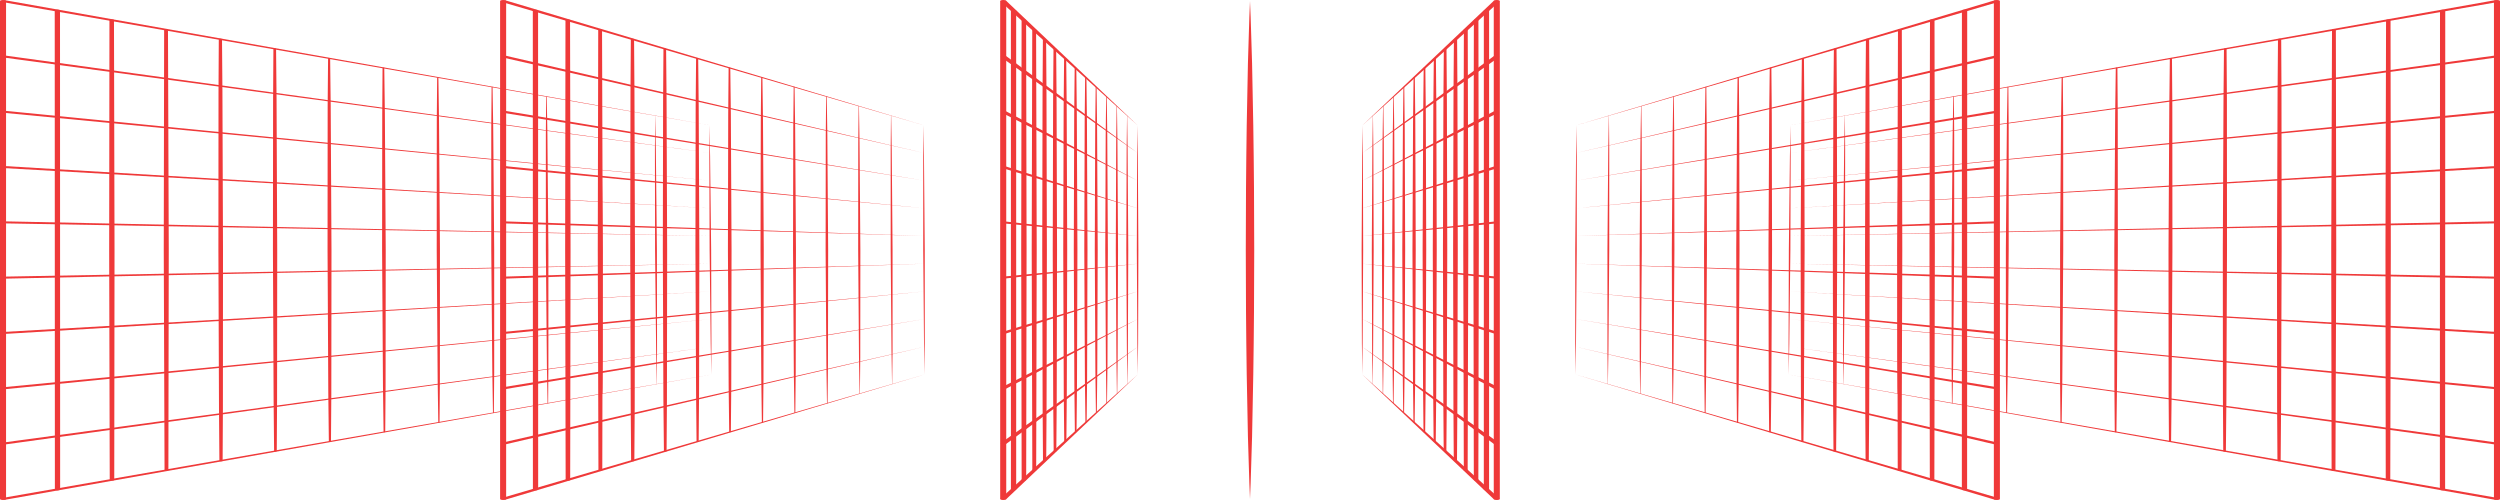 <svg width="1280" height="256" viewBox="0 0 1280 256" fill="none" xmlns="http://www.w3.org/2000/svg">
  <path
    d="M1.55 256C1.139 256 0.744 255.945 0.454 255.847C0.163 255.749 0 255.616 0 255.477V0.523C0 0.384 0.163 0.251 0.454 0.153C0.744 0.055 1.139 0 1.55 0C1.961 0 2.355 0.055 2.645 0.153C2.936 0.251 3.099 0.384 3.099 0.523V255.477C3.099 255.616 2.936 255.749 2.645 255.847C2.355 255.945 1.961 256 1.55 256Z"
    fill="#EF3939" />
  <path
    d="M30.724 5.413L30.793 250.566C30.805 250.628 30.78 250.691 30.718 250.749C30.655 250.808 30.558 250.862 30.432 250.908C30.305 250.954 30.152 250.99 29.983 251.015C29.813 251.04 29.63 251.053 29.445 251.053C29.259 251.053 29.076 251.04 28.906 251.015C28.736 250.99 28.584 250.954 28.457 250.908C28.331 250.862 28.234 250.808 28.172 250.749C28.109 250.691 28.084 250.628 28.096 250.566L28.022 5.413C28.022 5.292 28.164 5.177 28.418 5.091C28.671 5.005 29.015 4.957 29.373 4.957C29.732 4.957 30.075 5.005 30.329 5.091C30.582 5.177 30.724 5.292 30.724 5.413Z"
    fill="#EF3939" />
  <path
    d="M58.356 10.304L58.641 127.987L58.498 245.671C58.498 245.775 58.376 245.874 58.159 245.948C57.942 246.021 57.647 246.062 57.339 246.062C57.032 246.062 56.737 246.021 56.52 245.948C56.303 245.874 56.18 245.775 56.18 245.671L55.895 127.987L56.038 10.304C56.038 10.2 56.16 10.101 56.377 10.027C56.595 9.954 56.889 9.913 57.197 9.913C57.504 9.913 57.799 9.954 58.016 10.027C58.234 10.101 58.356 10.2 58.356 10.304Z"
    fill="#EF3939" />
  <path
    d="M86.006 15.194L86.409 127.981L86.217 240.76C86.217 240.848 86.113 240.932 85.928 240.995C85.743 241.057 85.493 241.092 85.231 241.092C84.97 241.092 84.719 241.057 84.534 240.995C84.35 240.932 84.246 240.848 84.246 240.76L83.843 127.973L84.035 15.186C84.035 15.098 84.139 15.013 84.324 14.951C84.508 14.889 84.759 14.854 85.02 14.854C85.282 14.854 85.533 14.889 85.717 14.951C85.902 15.013 86.006 15.098 86.006 15.186V15.194Z"
    fill="#EF3939" />
  <path
    d="M113.669 20.081L113.885 47.064L114.177 127.992L114.127 208.911L113.985 235.882C113.995 235.92 113.981 235.959 113.944 235.996C113.906 236.033 113.847 236.067 113.769 236.095C113.692 236.124 113.597 236.147 113.492 236.162C113.386 236.178 113.272 236.186 113.157 236.186C113.042 236.186 112.928 236.178 112.823 236.162C112.717 236.147 112.623 236.124 112.545 236.095C112.467 236.067 112.408 236.033 112.371 235.996C112.334 235.959 112.32 235.92 112.33 235.882L112.119 208.911L111.821 127.992L111.877 47.064L112.02 20.081C112.02 20.007 112.107 19.936 112.261 19.884C112.416 19.832 112.626 19.802 112.844 19.802C113.063 19.802 113.273 19.832 113.427 19.884C113.582 19.936 113.669 20.007 113.669 20.081Z"
    fill="#EF3939" />
  <path
    d="M141.35 24.975L141.598 50.725L141.938 127.969L141.864 205.221L141.703 230.968C141.703 231.029 141.631 231.088 141.503 231.131C141.375 231.174 141.202 231.198 141.021 231.198C140.84 231.198 140.667 231.174 140.539 231.131C140.411 231.088 140.339 231.029 140.339 230.968L140.091 205.219L139.738 127.975L139.825 50.731L139.986 24.982C139.986 24.921 140.058 24.862 140.186 24.819C140.314 24.776 140.487 24.752 140.668 24.752C140.849 24.752 141.022 24.776 141.15 24.819C141.278 24.862 141.35 24.921 141.35 24.982V24.975Z"
    fill="#EF3939" />
  <path
    d="M169.037 29.866L169.322 54.385L169.719 127.958L169.638 201.531L169.465 226.055C169.45 226.1 169.386 226.143 169.285 226.173C169.184 226.204 169.052 226.221 168.916 226.221C168.78 226.221 168.649 226.204 168.547 226.173C168.446 226.143 168.382 226.1 168.368 226.055L168.089 201.529L167.704 127.962L167.76 54.392L167.971 29.866C167.971 29.817 168.028 29.77 168.131 29.736C168.233 29.701 168.372 29.682 168.516 29.682C168.661 29.682 168.8 29.701 168.902 29.736C169.004 29.77 169.062 29.817 169.062 29.866H169.037Z"
    fill="#EF3939" />
  <path
    d="M196.743 34.756L197.047 58.056L197.493 127.956L197.418 197.856L197.239 221.156C197.239 221.194 197.194 221.231 197.113 221.258C197.033 221.285 196.924 221.3 196.811 221.3C196.698 221.3 196.589 221.285 196.509 221.258C196.428 221.231 196.383 221.194 196.383 221.156L196.08 197.856L195.633 127.954L195.708 58.054L195.863 34.756C195.863 34.718 195.908 34.681 195.988 34.654C196.068 34.627 196.177 34.612 196.29 34.612C196.404 34.612 196.513 34.627 196.593 34.654C196.673 34.681 196.718 34.718 196.718 34.756H196.743Z"
    fill="#EF3939" />
  <path
    d="M224.461 39.647L224.783 61.723L225.261 127.95L225.23 194.179L225.044 216.255C225.044 216.269 225.035 216.283 225.019 216.296C225.003 216.309 224.979 216.321 224.949 216.331C224.919 216.341 224.883 216.349 224.844 216.354C224.805 216.359 224.763 216.362 224.721 216.361C224.637 216.361 224.556 216.35 224.496 216.33C224.435 216.31 224.401 216.283 224.399 216.255L224.077 194.179L223.6 127.952L223.637 61.723L223.817 39.647C223.817 39.618 223.85 39.59 223.911 39.57C223.971 39.55 224.053 39.538 224.139 39.538C224.224 39.538 224.306 39.55 224.367 39.57C224.427 39.59 224.461 39.618 224.461 39.647Z"
    fill="#EF3939" />
  <path
    d="M252.192 44.537L252.527 65.39L253.029 127.944V190.499L252.855 211.352C252.853 211.372 252.829 211.392 252.786 211.406C252.743 211.42 252.686 211.429 252.626 211.429C252.565 211.429 252.507 211.421 252.464 211.406C252.421 211.392 252.396 211.372 252.396 211.352L252.062 190.499L251.529 127.937V65.382L251.702 44.529C251.704 44.509 251.728 44.489 251.771 44.475C251.814 44.461 251.871 44.452 251.931 44.452C251.966 44.45 252.002 44.451 252.035 44.455C252.069 44.458 252.099 44.465 252.124 44.473C252.149 44.481 252.169 44.491 252.18 44.502C252.192 44.514 252.196 44.526 252.192 44.537Z"
    fill="#EF3939" />
  <path
    d="M279.941 49.428L280.276 69.055L280.778 127.937V186.82L280.648 206.455C280.641 206.467 280.622 206.477 280.594 206.485C280.566 206.493 280.532 206.497 280.496 206.497C280.46 206.497 280.425 206.493 280.398 206.485C280.37 206.477 280.351 206.467 280.344 206.455L280.003 186.826L279.476 127.946V69.057L279.631 49.428C279.631 49.414 279.648 49.401 279.677 49.391C279.706 49.381 279.745 49.376 279.786 49.376C279.827 49.376 279.867 49.381 279.896 49.391C279.925 49.401 279.941 49.414 279.941 49.428Z"
    fill="#EF3939" />
  <path
    d="M307.697 54.318L308.031 72.726L308.571 127.948L308.602 183.17L308.465 201.577C308.464 201.585 308.454 201.592 308.438 201.597C308.422 201.603 308.401 201.606 308.378 201.606C308.355 201.606 308.332 201.603 308.315 201.598C308.297 201.592 308.287 201.585 308.285 201.577L307.957 183.17L307.411 127.948L307.38 72.726L307.523 54.318C307.523 54.315 307.525 54.311 307.53 54.307C307.534 54.304 307.54 54.3 307.548 54.298C307.557 54.295 307.566 54.293 307.577 54.291C307.587 54.29 307.598 54.289 307.61 54.289C307.621 54.289 307.632 54.29 307.643 54.291C307.654 54.293 307.663 54.295 307.671 54.298C307.679 54.3 307.686 54.304 307.69 54.307C307.694 54.311 307.697 54.315 307.697 54.318Z"
    fill="#EF3939" />
  <path
    d="M335.471 59.209L335.793 76.388L336.338 127.925L336.407 179.463L336.295 196.643C336.295 196.646 336.291 196.649 336.284 196.652C336.277 196.654 336.268 196.655 336.258 196.655C336.248 196.655 336.239 196.654 336.232 196.652C336.225 196.649 336.221 196.646 336.221 196.643L335.942 179.472L335.396 127.935L335.322 76.388L335.433 59.209C335.433 59.206 335.437 59.202 335.444 59.2C335.451 59.198 335.461 59.196 335.471 59.196C335.481 59.196 335.49 59.198 335.497 59.2C335.504 59.202 335.508 59.206 335.508 59.209H335.471Z"
    fill="#EF3939" />
  <path
    d="M363.257 64.099L363.567 80.055L364.112 127.918L364.255 175.784L364.174 191.74L363.871 175.784L363.325 127.921L363.183 80.055L363.257 64.099Z"
    fill="#EF3939" />
  <path d="M2.262 0.059L363.257 64.099L0.831 0.987L2.262 0.059Z" fill="#EF3939" />
  <path d="M2.132 28.366L363.363 78.281L0.967 29.337L2.132 28.366Z" fill="#EF3939" />
  <path d="M1.977 56.678L363.462 92.463L1.122 57.682L1.977 56.678Z" fill="#EF3939" />
  <path d="M1.816 84.992L363.567 106.645L1.283 86.023L1.816 84.992Z" fill="#EF3939" />
  <path d="M1.636 113.314L363.666 120.827L1.463 114.358L1.636 113.314Z" fill="#EF3939" />
  <path d="M1.457 141.642L363.765 135.012L1.643 142.686L1.457 141.642Z" fill="#EF3939" />
  <path d="M1.283 169.977L363.871 149.194L1.816 171.008L1.283 169.977Z" fill="#EF3939" />
  <path d="M1.116 198.318L363.97 163.376L1.983 199.324L1.116 198.318Z" fill="#EF3939" />
  <path d="M0.967 226.665L364.075 177.558L2.132 227.634L0.967 226.665Z" fill="#EF3939" />
  <path d="M0.831 255.015L364.174 191.74L2.262 255.941L0.831 255.015Z" fill="#EF3939" />
  <path
    d="M257.597 256C257.186 256 256.792 255.945 256.501 255.847C256.21 255.749 256.047 255.616 256.047 255.477V0.523C256.047 0.384 256.21 0.251 256.501 0.153C256.792 0.055 257.186 0 257.597 0C258.008 0 258.402 0.055 258.692 0.153C258.983 0.251 259.146 0.384 259.146 0.523V255.477C259.146 255.616 258.983 255.749 258.692 255.847C258.402 255.945 258.008 256 257.597 256Z"
    fill="#EF3939" />
  <path
    d="M275.497 5.413L275.54 250.566C275.553 250.628 275.527 250.691 275.465 250.749C275.403 250.808 275.306 250.862 275.18 250.908C275.053 250.954 274.9 250.99 274.73 251.015C274.561 251.04 274.377 251.053 274.192 251.053C274.007 251.053 273.824 251.04 273.654 251.015C273.484 250.99 273.331 250.954 273.205 250.908C273.079 250.862 272.981 250.808 272.919 250.749C272.857 250.691 272.832 250.628 272.844 250.566L272.801 5.413C272.824 5.298 272.976 5.19 273.226 5.111C273.477 5.032 273.806 4.988 274.149 4.988C274.491 4.988 274.821 5.032 275.071 5.111C275.322 5.19 275.474 5.298 275.497 5.413Z"
    fill="#EF3939" />
  <path
    d="M291.866 10.304L292.121 127.987L291.935 245.671C291.946 245.725 291.925 245.779 291.872 245.83C291.819 245.881 291.735 245.928 291.626 245.967C291.517 246.007 291.385 246.039 291.238 246.06C291.091 246.082 290.933 246.093 290.772 246.093C290.612 246.093 290.454 246.082 290.307 246.06C290.16 246.039 290.028 246.007 289.919 245.967C289.81 245.928 289.726 245.881 289.673 245.83C289.62 245.779 289.599 245.725 289.61 245.671L289.356 127.987L289.523 10.304C289.545 10.205 289.677 10.112 289.892 10.045C290.108 9.977 290.391 9.939 290.686 9.939C290.98 9.939 291.263 9.977 291.479 10.045C291.695 10.112 291.826 10.205 291.848 10.304H291.866Z"
    fill="#EF3939" />
  <path
    d="M308.248 15.194L308.608 127.981L308.372 240.768C308.372 240.856 308.268 240.941 308.084 241.003C307.899 241.065 307.648 241.101 307.387 241.101C307.125 241.101 306.875 241.065 306.69 241.003C306.505 240.941 306.401 240.856 306.401 240.768L306.06 127.981L306.29 15.194C306.309 15.111 306.422 15.032 306.605 14.975C306.788 14.918 307.029 14.886 307.278 14.886C307.528 14.886 307.768 14.918 307.951 14.975C308.134 15.032 308.247 15.111 308.267 15.194H308.248Z"
    fill="#EF3939" />
  <path
    d="M324.642 20.081L324.841 47.064L325.095 127.992L324.971 208.911L324.785 235.865C324.795 235.904 324.781 235.943 324.744 235.979C324.707 236.016 324.647 236.05 324.57 236.079C324.492 236.107 324.397 236.13 324.292 236.146C324.186 236.161 324.073 236.169 323.958 236.169C323.842 236.169 323.729 236.161 323.623 236.146C323.518 236.13 323.423 236.107 323.345 236.079C323.268 236.05 323.208 236.016 323.171 235.979C323.134 235.943 323.12 235.904 323.13 235.865L322.932 208.894L322.678 127.975L322.808 47.047L322.988 20.081C323.005 20.011 323.1 19.946 323.254 19.898C323.407 19.851 323.607 19.825 323.815 19.825C324.023 19.825 324.223 19.851 324.376 19.898C324.53 19.946 324.625 20.011 324.642 20.081Z"
    fill="#EF3939" />
  <path
    d="M341.049 24.975L341.285 50.725L341.582 127.969L341.471 205.221L341.291 230.968C341.3 231 341.289 231.032 341.259 231.063C341.229 231.093 341.18 231.121 341.117 231.145C341.053 231.169 340.975 231.187 340.888 231.2C340.801 231.213 340.707 231.22 340.612 231.22C340.517 231.22 340.423 231.213 340.336 231.2C340.249 231.187 340.171 231.169 340.108 231.145C340.044 231.121 339.995 231.093 339.965 231.063C339.935 231.032 339.924 231 339.933 230.968L339.661 205.215L339.369 127.975L339.506 50.731L339.692 24.982C339.708 24.925 339.786 24.872 339.912 24.833C340.037 24.795 340.201 24.773 340.37 24.773C340.54 24.773 340.703 24.795 340.829 24.833C340.954 24.872 341.033 24.925 341.049 24.982V24.975Z"
    fill="#EF3939" />
  <path
    d="M357.474 29.866L357.735 54.385L358.069 127.958L357.921 201.531L357.722 226.055C357.722 226.103 357.665 226.15 357.562 226.185C357.46 226.219 357.321 226.239 357.177 226.239C357.032 226.239 356.893 226.219 356.791 226.185C356.689 226.15 356.631 226.103 356.631 226.055L356.396 201.535L356.061 127.962L356.179 54.385L356.396 29.866C356.396 29.842 356.41 29.817 356.438 29.795C356.466 29.773 356.506 29.752 356.558 29.735C356.609 29.718 356.67 29.704 356.737 29.695C356.804 29.686 356.875 29.681 356.947 29.682C357.088 29.684 357.221 29.704 357.319 29.738C357.417 29.773 357.473 29.818 357.474 29.866Z"
    fill="#EF3939" />
  <path
    d="M373.906 34.756L374.191 58.056L374.556 127.956L374.408 197.856L374.203 221.156C374.203 221.194 374.158 221.231 374.078 221.258C373.998 221.285 373.889 221.3 373.775 221.3C373.662 221.3 373.553 221.285 373.473 221.258C373.393 221.231 373.348 221.194 373.348 221.156L373.069 197.858L372.697 127.956L372.846 58.056L373.05 34.756C373.05 34.718 373.095 34.681 373.176 34.654C373.256 34.627 373.365 34.612 373.478 34.612C373.591 34.612 373.7 34.627 373.78 34.654C373.861 34.681 373.906 34.718 373.906 34.756Z"
    fill="#EF3939" />
  <path
    d="M390.356 39.647L390.653 61.723L391.044 127.95L390.901 194.179L390.697 216.255C390.677 216.278 390.637 216.298 390.581 216.312C390.525 216.326 390.457 216.334 390.387 216.334C390.317 216.334 390.248 216.326 390.193 216.312C390.137 216.298 390.096 216.278 390.077 216.255L389.779 194.179L389.389 127.95L389.525 61.723L389.736 39.647C389.722 39.631 389.72 39.614 389.729 39.597C389.738 39.581 389.758 39.565 389.788 39.551C389.818 39.538 389.857 39.527 389.902 39.52C389.947 39.512 389.996 39.508 390.046 39.508C390.096 39.508 390.145 39.512 390.189 39.52C390.234 39.527 390.273 39.538 390.303 39.551C390.333 39.565 390.353 39.581 390.363 39.597C390.372 39.614 390.369 39.631 390.356 39.647Z"
    fill="#EF3939" />
  <path
    d="M406.818 44.537L407.122 65.39L407.531 127.944L407.407 190.493L407.202 211.345C407.201 211.366 407.175 211.386 407.131 211.4C407.087 211.415 407.028 211.423 406.967 211.423C406.906 211.422 406.849 211.414 406.806 211.4C406.764 211.385 406.739 211.366 406.737 211.345L406.44 190.493L406.031 127.935L406.155 65.382L406.359 44.529C406.361 44.509 406.386 44.489 406.428 44.475C406.471 44.461 406.528 44.452 406.589 44.452C406.621 44.452 406.653 44.454 406.683 44.458C406.712 44.463 406.739 44.469 406.76 44.477C406.782 44.485 406.798 44.495 406.808 44.505C406.818 44.516 406.821 44.526 406.818 44.537Z"
    fill="#EF3939" />
  <path
    d="M423.299 49.428L423.596 69.055L424.018 127.937L423.919 186.82L423.72 206.455C423.72 206.469 423.704 206.482 423.675 206.492C423.646 206.502 423.607 206.507 423.565 206.507C423.524 206.507 423.485 206.502 423.456 206.492C423.427 206.482 423.411 206.469 423.411 206.455L423.113 186.826L422.716 127.939L422.797 69.063L422.989 49.434C422.992 49.421 423.01 49.408 423.038 49.399C423.067 49.39 423.104 49.384 423.144 49.384C423.181 49.384 423.217 49.388 423.246 49.396C423.274 49.404 423.293 49.416 423.299 49.428Z"
    fill="#EF3939" />
  <path
    d="M439.786 54.318L440.084 72.726L440.505 127.948L440.456 183.17L440.276 201.577C440.276 201.585 440.267 201.592 440.25 201.598C440.234 201.603 440.212 201.606 440.189 201.606C440.166 201.606 440.144 201.603 440.128 201.598C440.111 201.592 440.102 201.585 440.102 201.577L439.805 183.17L439.383 127.948L439.433 72.726L439.613 54.318C439.613 54.311 439.622 54.303 439.638 54.298C439.654 54.292 439.676 54.289 439.699 54.289C439.722 54.289 439.744 54.292 439.761 54.298C439.777 54.303 439.786 54.311 439.786 54.318Z"
    fill="#EF3939" />
  <path
    d="M456.292 59.209L456.571 76.388L456.992 127.925V179.463L456.806 196.643C456.806 196.646 456.802 196.649 456.795 196.652C456.789 196.654 456.779 196.655 456.769 196.655C456.759 196.655 456.75 196.654 456.743 196.652C456.736 196.649 456.732 196.646 456.732 196.643L456.441 179.472L456.025 127.935V76.397L456.18 59.217C456.18 59.214 456.184 59.211 456.191 59.208C456.198 59.206 456.208 59.205 456.218 59.205C456.227 59.205 456.237 59.206 456.244 59.208C456.251 59.211 456.255 59.214 456.255 59.217L456.292 59.209Z"
    fill="#EF3939" />
  <path
    d="M472.81 64.099L473.07 80.055L473.48 127.918V175.784L473.356 191.74L473.095 175.784L472.686 127.921V80.055L472.81 64.099Z"
    fill="#EF3939" />
  <path d="M258.613 0.13L472.81 64.099L256.574 0.916L258.613 0.13Z" fill="#EF3939" />
  <path d="M258.464 28.418L472.872 78.281L256.723 29.284L258.464 28.418Z" fill="#EF3939" />
  <path d="M258.272 56.709L472.928 92.463L256.921 57.651L258.272 56.709Z" fill="#EF3939" />
  <path d="M258.031 85.006L472.99 106.645L257.163 86.01L258.031 85.006Z" fill="#EF3939" />
  <path d="M257.745 113.316L473.052 120.827L257.448 114.358L257.745 113.316Z" fill="#EF3939" />
  <path d="M257.442 141.644L473.114 135.012L257.745 142.684L257.442 141.644Z" fill="#EF3939" />
  <path d="M257.157 169.992L473.176 149.194L258.031 170.996L257.157 169.992Z" fill="#EF3939" />
  <path d="M256.915 198.352L473.238 163.376L258.272 199.291L256.915 198.352Z" fill="#EF3939" />
  <path d="M256.723 226.718L473.294 177.558L258.464 227.582L256.723 226.718Z" fill="#EF3939" />
  <path d="M256.574 255.084L473.356 191.74L258.613 255.87L256.574 255.084Z" fill="#EF3939" />
  <path
    d="M513.644 256C513.233 256 512.839 255.945 512.548 255.847C512.257 255.749 512.094 255.616 512.094 255.477V0.523C512.094 0.384 512.257 0.251 512.548 0.153C512.839 0.055 513.233 0 513.644 0C514.055 0 514.449 0.055 514.739 0.153C515.03 0.251 515.193 0.384 515.193 0.523V255.477C515.193 255.616 515.03 255.749 514.739 255.847C514.449 255.945 514.055 256 513.644 256Z"
    fill="#EF3939" />
  <path
    d="M520.276 5.413L520.288 250.566C520.301 250.628 520.275 250.691 520.213 250.749C520.151 250.808 520.054 250.862 519.927 250.908C519.801 250.954 519.648 250.99 519.478 251.015C519.308 251.04 519.125 251.053 518.94 251.053C518.755 251.053 518.572 251.04 518.402 251.015C518.232 250.99 518.079 250.954 517.953 250.908C517.826 250.862 517.729 250.808 517.667 250.749C517.605 250.691 517.579 250.628 517.592 250.566L517.58 5.413C517.603 5.298 517.755 5.19 518.005 5.111C518.255 5.032 518.585 4.988 518.928 4.988C519.27 4.988 519.6 5.032 519.85 5.111C520.1 5.19 520.253 5.298 520.276 5.413Z"
    fill="#EF3939" />
  <path
    d="M525.377 10.304L525.606 127.987L525.408 245.671C525.42 245.725 525.398 245.779 525.345 245.83C525.292 245.881 525.208 245.928 525.099 245.967C524.99 246.007 524.858 246.039 524.711 246.06C524.564 246.082 524.406 246.093 524.246 246.093C524.086 246.093 523.927 246.082 523.78 246.06C523.633 246.039 523.501 246.007 523.392 245.967C523.283 245.928 523.2 245.881 523.146 245.83C523.093 245.779 523.072 245.725 523.084 245.671L522.86 127.987L523.059 10.304C523.08 10.205 523.212 10.112 523.428 10.045C523.643 9.977 523.927 9.939 524.221 9.939C524.515 9.939 524.799 9.977 525.014 10.045C525.23 10.112 525.362 10.205 525.383 10.304H525.377Z"
    fill="#EF3939" />
  <path
    d="M530.484 15.194L530.8 127.981L530.528 240.768C530.508 240.852 530.395 240.93 530.212 240.987C530.029 241.044 529.788 241.076 529.539 241.076C529.29 241.076 529.049 241.044 528.866 240.987C528.683 240.93 528.57 240.852 528.55 240.768L528.234 127.981L528.513 15.194C528.513 15.106 528.617 15.022 528.802 14.959C528.987 14.897 529.237 14.862 529.499 14.862C529.76 14.862 530.011 14.897 530.196 14.959C530.38 15.022 530.484 15.106 530.484 15.194Z"
    fill="#EF3939" />
  <path
    d="M535.61 20.081L535.796 47.064L536.007 127.992L535.839 208.911L535.666 235.882C535.676 235.92 535.662 235.959 535.625 235.996C535.588 236.033 535.528 236.067 535.451 236.095C535.373 236.124 535.278 236.147 535.173 236.162C535.067 236.178 534.954 236.186 534.838 236.186C534.723 236.186 534.609 236.178 534.504 236.162C534.399 236.147 534.304 236.124 534.226 236.095C534.149 236.067 534.089 236.033 534.052 235.996C534.015 235.959 534.001 235.92 534.011 235.882L533.825 208.911L533.62 127.992L533.788 47.064L533.961 20.081C533.961 20.007 534.048 19.936 534.203 19.884C534.357 19.832 534.567 19.802 534.786 19.802C535.004 19.802 535.214 19.832 535.369 19.884C535.523 19.936 535.61 20.007 535.61 20.081Z"
    fill="#EF3939" />
  <path
    d="M540.755 24.975L540.965 50.725L541.213 127.969L541.04 205.221L540.835 230.968C540.844 231 540.833 231.032 540.803 231.063C540.773 231.093 540.725 231.121 540.661 231.145C540.597 231.169 540.519 231.187 540.432 231.2C540.345 231.213 540.251 231.22 540.156 231.22C540.061 231.22 539.968 231.213 539.881 231.2C539.794 231.187 539.716 231.169 539.652 231.145C539.588 231.121 539.54 231.093 539.51 231.063C539.48 231.032 539.469 231 539.478 230.968L539.242 205.215L539.001 127.975L539.193 50.731L539.391 24.982C539.391 24.921 539.463 24.862 539.591 24.819C539.719 24.776 539.892 24.752 540.073 24.752C540.254 24.752 540.427 24.776 540.555 24.819C540.683 24.862 540.755 24.921 540.755 24.982V24.975Z"
    fill="#EF3939" />
  <path
    d="M545.905 29.866L546.147 54.385L546.414 127.958L546.203 201.531L545.986 226.055C545.986 226.104 545.928 226.151 545.824 226.186C545.721 226.221 545.581 226.241 545.434 226.241C545.291 226.24 545.154 226.22 545.052 226.186C544.95 226.151 544.892 226.105 544.889 226.057L544.653 201.531L544.381 127.958L544.591 54.385L544.821 29.866C544.835 29.82 544.899 29.778 545 29.747C545.102 29.716 545.233 29.699 545.369 29.699C545.505 29.699 545.637 29.716 545.738 29.747C545.839 29.778 545.903 29.82 545.918 29.866H545.905Z"
    fill="#EF3939" />
  <path
    d="M551.075 34.756L551.329 58.056L551.639 127.956L551.416 197.856L551.186 221.158C551.186 221.196 551.141 221.233 551.061 221.26C550.981 221.287 550.872 221.302 550.758 221.302C550.645 221.302 550.536 221.287 550.456 221.26C550.376 221.233 550.331 221.196 550.331 221.158L550.077 197.858L549.779 127.956L549.996 58.056L550.232 34.756C550.232 34.718 550.277 34.681 550.357 34.654C550.437 34.627 550.546 34.612 550.659 34.612C550.773 34.612 550.882 34.627 550.962 34.654C551.042 34.681 551.087 34.718 551.087 34.756H551.075Z"
    fill="#EF3939" />
  <path
    d="M556.25 39.647L556.517 61.723L556.796 127.95L556.597 194.179L556.362 216.255C556.342 216.278 556.302 216.298 556.246 216.312C556.19 216.326 556.122 216.334 556.052 216.334C555.982 216.334 555.914 216.326 555.858 216.312C555.802 216.298 555.761 216.278 555.742 216.255L555.475 194.179L555.159 127.95L555.358 61.723L555.593 39.647C555.595 39.618 555.63 39.59 555.691 39.57C555.753 39.55 555.836 39.538 555.922 39.538C555.964 39.538 556.007 39.54 556.047 39.546C556.087 39.551 556.123 39.559 556.154 39.569C556.184 39.579 556.208 39.591 556.225 39.605C556.242 39.618 556.25 39.632 556.25 39.647Z"
    fill="#EF3939" />
  <path
    d="M561.45 44.537L561.717 65.39L562.027 127.944L561.804 190.493L561.568 211.345C561.567 211.366 561.542 211.385 561.499 211.4C561.457 211.414 561.399 211.422 561.339 211.423C561.278 211.423 561.22 211.415 561.177 211.4C561.134 211.386 561.109 211.366 561.109 211.345L560.837 190.493L560.527 127.935L560.75 65.382L560.986 44.529C560.987 44.509 561.012 44.489 561.054 44.475C561.097 44.461 561.155 44.452 561.215 44.452C561.247 44.452 561.28 44.454 561.309 44.458C561.339 44.463 561.366 44.469 561.388 44.477C561.41 44.485 561.427 44.495 561.438 44.505C561.449 44.515 561.453 44.526 561.45 44.537Z"
    fill="#EF3939" />
  <path
    d="M566.657 49.428L566.923 69.055L567.233 127.937L567.023 186.82L566.787 206.455C566.78 206.467 566.761 206.477 566.733 206.485C566.706 206.493 566.671 206.497 566.635 206.497C566.599 206.497 566.565 206.493 566.537 206.485C566.509 206.477 566.49 206.467 566.483 206.455L566.223 186.826L565.894 127.937L566.118 69.063L566.353 49.434C566.36 49.422 566.379 49.412 566.407 49.404C566.435 49.396 566.469 49.392 566.505 49.392C566.541 49.392 566.575 49.396 566.603 49.404C566.631 49.412 566.65 49.422 566.657 49.434V49.428Z"
    fill="#EF3939" />
  <path
    d="M571.876 54.318L572.13 72.726L572.434 127.948L572.241 183.17L572.024 201.577C572.024 201.585 572.015 201.592 571.999 201.598C571.983 201.603 571.961 201.606 571.938 201.606C571.915 201.606 571.893 201.603 571.876 201.598C571.86 201.592 571.851 201.585 571.851 201.577L571.597 183.17L571.293 127.948L571.485 72.726L571.702 54.318C571.702 54.311 571.711 54.303 571.728 54.298C571.744 54.292 571.766 54.289 571.789 54.289C571.812 54.289 571.834 54.292 571.85 54.298C571.867 54.303 571.876 54.311 571.876 54.318Z"
    fill="#EF3939" />
  <path
    d="M577.113 59.209L577.349 76.388L577.671 127.925L577.473 179.472L577.274 196.651C577.274 196.654 577.27 196.658 577.263 196.66C577.256 196.662 577.247 196.664 577.237 196.664C577.227 196.664 577.218 196.662 577.211 196.66C577.204 196.658 577.2 196.654 577.2 196.651L576.964 179.472L576.673 127.935L576.84 76.397L577.039 59.217C577.039 59.214 577.043 59.211 577.05 59.208C577.057 59.206 577.066 59.205 577.076 59.205C577.086 59.205 577.095 59.206 577.102 59.208C577.109 59.211 577.113 59.214 577.113 59.217V59.209Z"
    fill="#EF3939" />
  <path
    d="M582.363 64.099L582.574 80.055L582.846 127.918L582.71 175.784L582.537 191.74L582.32 175.784L582.053 127.918L582.189 80.055L582.363 64.099Z"
    fill="#EF3939" />
  <path d="M515.094 0.343L582.363 64.099L512.187 0.703L515.094 0.343Z" fill="#EF3939" />
  <path d="M515.045 28.63L582.382 78.281L512.237 29.073L515.045 28.63Z" fill="#EF3939" />
  <path d="M514.933 56.893L582.4 92.463L512.348 57.466L514.933 56.893Z" fill="#EF3939" />
  <path d="M514.685 85.121L582.419 106.645L512.596 85.895L514.685 85.121Z" fill="#EF3939" />
  <path d="M514.09 113.335L582.437 120.827L513.197 114.337L514.09 113.335Z" fill="#EF3939" />
  <path d="M513.185 141.665L582.456 135.012L514.096 142.663L513.185 141.665Z" fill="#EF3939" />
  <path d="M512.596 170.107L582.481 149.194L514.685 170.879L512.596 170.107Z" fill="#EF3939" />
  <path d="M512.348 198.534L582.499 163.376L514.939 199.109L512.348 198.534Z" fill="#EF3939" />
  <path d="M512.237 226.927L582.518 177.558L515.045 227.37L512.237 226.927Z" fill="#EF3939" />
  <path d="M512.187 255.299L582.537 191.74L515.094 255.657L512.187 255.299Z" fill="#EF3939" />
  <path
    d="M1278.45 256C1278.04 256 1277.65 255.945 1277.35 255.847C1277.06 255.749 1276.9 255.616 1276.9 255.477V0.523C1276.9 0.384 1277.06 0.251 1277.35 0.153C1277.65 0.055 1278.04 0 1278.45 0C1278.86 0 1279.26 0.055 1279.55 0.153C1279.84 0.251 1280 0.384 1280 0.523V255.477C1280 255.616 1279.84 255.749 1279.55 255.847C1279.26 255.945 1278.86 256 1278.45 256Z"
    fill="#EF3939" />
  <path
    d="M1251.97 5.413L1251.9 250.566C1251.92 250.628 1251.89 250.691 1251.83 250.749C1251.77 250.808 1251.67 250.862 1251.54 250.908C1251.42 250.954 1251.26 250.99 1251.09 251.015C1250.92 251.04 1250.74 251.053 1250.56 251.053C1250.37 251.053 1250.19 251.04 1250.02 251.015C1249.85 250.99 1249.69 250.954 1249.57 250.908C1249.44 250.862 1249.34 250.808 1249.28 250.749C1249.22 250.691 1249.19 250.628 1249.21 250.566L1249.28 5.413C1249.3 5.298 1249.45 5.19 1249.7 5.111C1249.95 5.032 1250.28 4.988 1250.62 4.988C1250.97 4.988 1251.3 5.032 1251.55 5.111C1251.8 5.19 1251.95 5.298 1251.97 5.413Z"
    fill="#EF3939" />
  <path
    d="M1223.96 10.304L1224.1 127.987L1223.82 245.671C1223.82 245.775 1223.7 245.874 1223.48 245.948C1223.26 246.021 1222.97 246.062 1222.66 246.062C1222.35 246.062 1222.06 246.021 1221.84 245.948C1221.62 245.874 1221.5 245.775 1221.5 245.671L1221.36 127.987L1221.66 10.304C1221.68 10.205 1221.82 10.112 1222.03 10.045C1222.25 9.977 1222.53 9.939 1222.82 9.939C1223.12 9.939 1223.4 9.977 1223.62 10.045C1223.83 10.112 1223.97 10.205 1223.99 10.304H1223.96Z"
    fill="#EF3939" />
  <path
    d="M1195.96 15.194L1196.16 127.981L1195.75 240.768C1195.73 240.852 1195.62 240.93 1195.44 240.987C1195.26 241.044 1195.02 241.076 1194.77 241.076C1194.52 241.076 1194.28 241.044 1194.09 240.987C1193.91 240.93 1193.8 240.852 1193.78 240.768L1193.59 127.981L1193.99 15.194C1193.99 15.106 1194.1 15.022 1194.28 14.959C1194.47 14.897 1194.72 14.862 1194.98 14.862C1195.24 14.862 1195.49 14.897 1195.68 14.959C1195.86 15.022 1195.96 15.106 1195.96 15.194Z"
    fill="#EF3939" />
  <path
    d="M1167.98 20.081L1168.12 47.064L1168.21 127.992L1167.91 208.911L1167.7 235.882C1167.7 235.955 1167.61 236.026 1167.45 236.078C1167.3 236.131 1167.09 236.16 1166.87 236.16C1166.65 236.16 1166.44 236.131 1166.29 236.078C1166.13 236.026 1166.05 235.955 1166.05 235.882L1165.88 208.894L1165.82 127.975L1166.12 47.047L1166.33 20.081C1166.33 20.007 1166.42 19.936 1166.57 19.884C1166.73 19.832 1166.94 19.802 1167.16 19.802C1167.26 19.802 1167.37 19.809 1167.47 19.823C1167.57 19.837 1167.66 19.858 1167.74 19.883C1167.82 19.909 1167.88 19.94 1167.92 19.974C1167.96 20.008 1167.98 20.044 1167.98 20.081Z"
    fill="#EF3939" />
  <path
    d="M1140.01 24.975L1140.18 50.725L1140.23 127.969L1139.91 205.221L1139.65 230.97C1139.66 231.002 1139.65 231.034 1139.62 231.065C1139.59 231.095 1139.54 231.123 1139.48 231.147C1139.42 231.171 1139.34 231.19 1139.25 231.203C1139.16 231.216 1139.07 231.222 1138.98 231.222C1138.88 231.222 1138.79 231.216 1138.7 231.203C1138.61 231.19 1138.54 231.171 1138.47 231.147C1138.41 231.123 1138.36 231.095 1138.33 231.065C1138.3 231.034 1138.29 231.002 1138.3 230.97L1138.14 205.223L1138.08 127.977L1138.43 50.733L1138.68 24.984C1138.7 24.927 1138.78 24.874 1138.9 24.835C1139.03 24.797 1139.19 24.776 1139.36 24.776C1139.53 24.776 1139.69 24.797 1139.82 24.835C1139.94 24.874 1140.02 24.927 1140.04 24.984L1140.01 24.975Z"
    fill="#EF3939" />
  <path
    d="M1112.05 29.866L1112.23 54.392L1112.28 127.962L1111.88 201.535L1111.6 226.061C1111.61 226.087 1111.6 226.113 1111.58 226.138C1111.55 226.163 1111.51 226.186 1111.46 226.205C1111.41 226.224 1111.35 226.24 1111.28 226.251C1111.21 226.261 1111.13 226.267 1111.05 226.267C1110.98 226.267 1110.9 226.261 1110.83 226.251C1110.76 226.24 1110.69 226.224 1110.64 226.205C1110.59 226.186 1110.55 226.163 1110.53 226.138C1110.5 226.113 1110.5 226.087 1110.5 226.061L1110.33 201.537L1110.28 127.964L1110.68 54.392L1110.96 29.868C1110.97 29.822 1111.04 29.78 1111.14 29.749C1111.24 29.718 1111.37 29.701 1111.51 29.701C1111.64 29.701 1111.77 29.718 1111.87 29.749C1111.98 29.78 1112.04 29.822 1112.05 29.868V29.866Z"
    fill="#EF3939" />
  <path
    d="M1084.11 34.756L1084.29 58.056L1084.34 127.956L1083.91 197.858L1083.61 221.158C1083.61 221.177 1083.6 221.196 1083.58 221.213C1083.56 221.231 1083.52 221.247 1083.48 221.26C1083.44 221.273 1083.39 221.284 1083.34 221.29C1083.29 221.297 1083.23 221.301 1083.18 221.3C1083.06 221.3 1082.96 221.284 1082.88 221.257C1082.8 221.23 1082.76 221.194 1082.76 221.156L1082.57 197.856L1082.53 127.956L1082.97 58.056L1083.28 34.756C1083.28 34.718 1083.32 34.681 1083.4 34.654C1083.48 34.627 1083.59 34.612 1083.7 34.612C1083.82 34.612 1083.93 34.627 1084.01 34.654C1084.09 34.681 1084.13 34.718 1084.13 34.756H1084.11Z"
    fill="#EF3939" />
  <path
    d="M1056.17 39.647L1056.35 61.723L1056.38 127.952L1055.9 194.179L1055.58 216.255C1055.58 216.269 1055.57 216.283 1055.56 216.296C1055.54 216.309 1055.52 216.321 1055.49 216.331C1055.46 216.341 1055.42 216.349 1055.38 216.354C1055.34 216.359 1055.3 216.362 1055.26 216.361C1055.18 216.361 1055.09 216.35 1055.03 216.33C1054.97 216.31 1054.94 216.283 1054.94 216.255L1054.76 194.179V127.95L1055.24 61.723L1055.56 39.647C1055.56 39.618 1055.59 39.59 1055.65 39.57C1055.71 39.55 1055.79 39.538 1055.88 39.538C1055.96 39.541 1056.03 39.553 1056.09 39.573C1056.14 39.594 1056.17 39.62 1056.17 39.647Z"
    fill="#EF3939" />
  <path
    d="M1028.28 44.537L1028.45 65.39V127.946L1027.96 190.491L1027.63 211.343C1027.63 211.364 1027.6 211.383 1027.56 211.398C1027.52 211.412 1027.46 211.42 1027.4 211.421C1027.34 211.421 1027.28 211.413 1027.24 211.398C1027.19 211.384 1027.17 211.364 1027.17 211.343L1027 190.491V127.935L1027.5 65.382L1027.84 44.529C1027.84 44.508 1027.86 44.489 1027.91 44.474C1027.95 44.46 1028.01 44.452 1028.07 44.452C1028.13 44.454 1028.19 44.464 1028.23 44.48C1028.27 44.496 1028.28 44.517 1028.28 44.537Z"
    fill="#EF3939" />
  <path
    d="M1000.39 49.428L1000.55 69.057V127.939L1000.02 186.82L999.687 206.449C999.68 206.461 999.661 206.471 999.633 206.479C999.605 206.486 999.571 206.491 999.535 206.491C999.499 206.491 999.465 206.486 999.437 206.479C999.409 206.471 999.39 206.461 999.383 206.449L999.222 186.82V127.937L999.749 69.055L1000.08 49.428C1000.09 49.416 1000.11 49.405 1000.14 49.398C1000.17 49.39 1000.2 49.386 1000.24 49.386C1000.27 49.386 1000.31 49.39 1000.33 49.398C1000.36 49.405 1000.38 49.416 1000.39 49.428Z"
    fill="#EF3939" />
  <path
    d="M972.496 54.318L972.632 72.726L972.601 127.948L972.062 183.17L971.727 201.577C971.727 201.585 971.718 201.592 971.702 201.598C971.685 201.603 971.663 201.606 971.64 201.606C971.617 201.606 971.595 201.603 971.579 201.598C971.563 201.592 971.553 201.585 971.553 201.577L971.417 183.17L971.454 127.948L971.993 72.726L972.328 54.318C972.328 54.311 972.337 54.303 972.354 54.298C972.37 54.292 972.392 54.289 972.415 54.289C972.438 54.289 972.46 54.292 972.476 54.298C972.493 54.303 972.502 54.311 972.502 54.318H972.496Z"
    fill="#EF3939" />
  <path
    d="M944.604 59.209L944.715 76.388L944.653 127.927L944.108 179.463L943.786 196.643C943.786 196.646 943.782 196.649 943.775 196.652C943.768 196.654 943.758 196.655 943.748 196.655C943.738 196.655 943.729 196.654 943.722 196.652C943.715 196.649 943.711 196.646 943.711 196.643L943.6 179.463L943.662 127.925L944.213 76.388L944.536 59.209C944.536 59.206 944.539 59.202 944.546 59.2C944.553 59.198 944.563 59.196 944.573 59.196C944.581 59.197 944.589 59.198 944.595 59.201C944.601 59.203 944.604 59.206 944.604 59.209Z"
    fill="#EF3939" />
  <path
    d="M916.743 64.099L916.817 80.055L916.675 127.921L916.129 175.784L915.819 191.74L915.745 175.784L915.888 127.918L916.433 80.055L916.743 64.099Z"
    fill="#EF3939" />
  <path d="M1279.16 0.987L916.743 64.099L1277.73 0.059L1279.16 0.987Z" fill="#EF3939" />
  <path d="M1279.03 29.337L916.637 78.281L1277.87 28.366L1279.03 29.337Z" fill="#EF3939" />
  <path d="M1278.88 57.682L916.538 92.463L1278.02 56.678L1278.88 57.682Z" fill="#EF3939" />
  <path d="M1278.71 86.023L916.433 106.645L1278.18 84.992L1278.71 86.023Z" fill="#EF3939" />
  <path d="M1278.54 114.358L916.334 120.827L1278.36 113.314L1278.54 114.358Z" fill="#EF3939" />
  <path d="M1278.36 142.686L916.228 135.012L1278.54 141.642L1278.36 142.686Z" fill="#EF3939" />
  <path d="M1278.18 171.008L916.129 149.194L1278.72 169.977L1278.18 171.008Z" fill="#EF3939" />
  <path d="M1278.02 199.324L916.024 163.376L1278.88 198.318L1278.02 199.324Z" fill="#EF3939" />
  <path d="M1277.87 227.634L915.925 177.558L1279.03 226.665L1277.87 227.634Z" fill="#EF3939" />
  <path d="M1277.73 255.941L915.819 191.74L1279.16 255.015L1277.73 255.941Z" fill="#EF3939" />
  <path
    d="M1022.4 256C1021.99 256 1021.6 255.945 1021.31 255.847C1021.02 255.749 1020.85 255.616 1020.85 255.477V0.523C1020.85 0.384 1021.02 0.251 1021.31 0.153C1021.6 0.055 1021.99 0 1022.4 0C1022.81 0 1023.21 0.055 1023.5 0.153C1023.79 0.251 1023.95 0.384 1023.95 0.523V255.477C1023.95 255.616 1023.79 255.749 1023.5 255.847C1023.21 255.945 1022.81 256 1022.4 256Z"
    fill="#EF3939" />
  <path
    d="M1007.21 5.413L1007.16 250.566C1007.17 250.628 1007.15 250.691 1007.09 250.749C1007.02 250.808 1006.93 250.862 1006.8 250.908C1006.67 250.954 1006.52 250.99 1006.35 251.015C1006.18 251.04 1006 251.053 1005.81 251.053C1005.63 251.053 1005.45 251.04 1005.28 251.015C1005.11 250.99 1004.95 250.954 1004.83 250.908C1004.7 250.862 1004.6 250.808 1004.54 250.749C1004.48 250.691 1004.45 250.628 1004.47 250.566L1004.5 5.413C1004.5 5.292 1004.65 5.177 1004.9 5.091C1005.15 5.005 1005.5 4.957 1005.85 4.957C1006.21 4.957 1006.56 5.005 1006.81 5.091C1007.06 5.177 1007.21 5.292 1007.21 5.413Z"
    fill="#EF3939" />
  <path
    d="M990.47 10.304L990.644 127.987L990.39 245.671C990.401 245.725 990.38 245.779 990.327 245.83C990.274 245.881 990.19 245.928 990.081 245.967C989.972 246.007 989.84 246.039 989.693 246.06C989.546 246.082 989.388 246.093 989.228 246.093C989.067 246.093 988.909 246.082 988.762 246.06C988.615 246.039 988.483 246.007 988.374 245.967C988.265 245.928 988.181 245.881 988.128 245.83C988.075 245.779 988.054 245.725 988.065 245.671L987.898 127.987L988.152 10.304C988.152 10.2 988.274 10.101 988.492 10.027C988.709 9.954 989.004 9.913 989.311 9.913C989.619 9.913 989.913 9.954 990.131 10.027C990.348 10.101 990.47 10.2 990.47 10.304Z"
    fill="#EF3939" />
  <path
    d="M973.735 15.194L973.971 127.981L973.611 240.768C973.611 240.856 973.507 240.941 973.323 241.003C973.138 241.065 972.887 241.101 972.626 241.101C972.364 241.101 972.114 241.065 971.929 241.003C971.744 240.941 971.64 240.856 971.64 240.768L971.405 127.981L971.764 15.194C971.764 15.106 971.868 15.022 972.053 14.959C972.238 14.897 972.488 14.862 972.75 14.862C973.011 14.862 973.262 14.897 973.447 14.959C973.631 15.022 973.735 15.106 973.735 15.194Z"
    fill="#EF3939" />
  <path
    d="M957 20.081L957.155 47.064L957.279 127.992L957.031 208.911L956.826 235.882C956.826 235.955 956.74 236.026 956.585 236.078C956.43 236.131 956.221 236.16 956.002 236.16C955.784 236.16 955.574 236.131 955.419 236.078C955.265 236.026 955.178 235.955 955.178 235.882L955.017 208.911L954.893 127.992L955.147 47.064L955.358 20.081C955.375 20.011 955.47 19.946 955.624 19.898C955.777 19.851 955.977 19.825 956.185 19.825C956.393 19.825 956.593 19.851 956.746 19.898C956.9 19.946 956.995 20.011 957.012 20.081H957Z"
    fill="#EF3939" />
  <path
    d="M940.308 24.975L940.488 50.725L940.631 127.969L940.333 205.221L940.098 230.97C940.107 231.002 940.096 231.034 940.066 231.065C940.036 231.095 939.987 231.123 939.923 231.147C939.86 231.171 939.782 231.19 939.695 231.203C939.608 231.216 939.514 231.222 939.419 231.222C939.324 231.222 939.23 231.216 939.143 231.203C939.056 231.19 938.978 231.171 938.914 231.147C938.85 231.123 938.802 231.095 938.772 231.065C938.742 231.034 938.731 231.002 938.74 230.97L938.554 205.223L938.405 127.969L938.703 50.725L938.939 24.975C938.955 24.918 939.033 24.866 939.159 24.827C939.284 24.789 939.448 24.767 939.617 24.767C939.787 24.767 939.95 24.789 940.076 24.827C940.201 24.866 940.28 24.918 940.296 24.975H940.308Z"
    fill="#EF3939" />
  <path
    d="M923.623 29.866L923.815 54.389L923.964 127.962L923.629 201.535L923.369 226.061C923.377 226.087 923.369 226.113 923.345 226.138C923.321 226.163 923.282 226.186 923.23 226.205C923.179 226.224 923.115 226.24 923.045 226.251C922.974 226.261 922.898 226.267 922.82 226.267C922.743 226.267 922.666 226.261 922.596 226.251C922.525 226.24 922.462 226.224 922.41 226.205C922.358 226.186 922.319 226.163 922.295 226.138C922.272 226.113 922.263 226.087 922.272 226.061L922.073 201.537L921.931 127.964L922.29 54.385L922.551 29.862C922.565 29.816 922.629 29.774 922.73 29.743C922.832 29.712 922.963 29.695 923.099 29.695C923.235 29.695 923.367 29.712 923.468 29.743C923.569 29.774 923.633 29.816 923.648 29.862L923.623 29.866Z"
    fill="#EF3939" />
  <path
    d="M906.943 34.756L907.154 58.056L907.297 127.956L906.931 197.858L906.652 221.158C906.652 221.177 906.641 221.195 906.62 221.213C906.598 221.23 906.566 221.246 906.527 221.259C906.487 221.272 906.44 221.283 906.388 221.29C906.336 221.297 906.28 221.3 906.224 221.3C906.168 221.3 906.113 221.296 906.061 221.289C906.009 221.282 905.962 221.271 905.922 221.258C905.882 221.244 905.851 221.229 905.829 221.211C905.808 221.193 905.797 221.175 905.797 221.156L905.586 197.856L905.462 127.956L905.828 58.056L906.107 34.756C906.11 34.718 906.157 34.682 906.238 34.655C906.319 34.628 906.427 34.613 906.541 34.612C906.65 34.614 906.754 34.63 906.829 34.657C906.904 34.684 906.945 34.719 906.943 34.756Z"
    fill="#EF3939" />
  <path
    d="M890.289 39.647L890.493 61.723L890.636 127.95L890.246 194.179L889.948 216.255C889.948 216.269 889.94 216.283 889.923 216.296C889.907 216.309 889.883 216.321 889.853 216.331C889.823 216.341 889.788 216.349 889.749 216.354C889.71 216.359 889.668 216.362 889.626 216.361C889.584 216.362 889.542 216.359 889.503 216.354C889.464 216.349 889.428 216.341 889.398 216.331C889.368 216.321 889.344 216.309 889.328 216.296C889.312 216.283 889.303 216.269 889.303 216.255L889.093 194.179L888.956 127.95L889.347 61.723L889.638 39.647C889.661 39.625 889.703 39.606 889.758 39.593C889.814 39.58 889.88 39.573 889.948 39.573C890.016 39.573 890.082 39.58 890.138 39.593C890.193 39.606 890.235 39.625 890.258 39.647H890.289Z"
    fill="#EF3939" />
  <path
    d="M873.641 44.537L873.845 65.39L873.969 127.944L873.56 190.491L873.263 211.343C873.254 211.362 873.225 211.379 873.183 211.391C873.14 211.403 873.086 211.41 873.03 211.41C872.974 211.41 872.92 211.403 872.878 211.391C872.835 211.379 872.807 211.362 872.798 211.343L872.593 190.491L872.469 127.935L872.878 65.382L873.176 44.529C873.185 44.51 873.213 44.493 873.256 44.481C873.298 44.469 873.352 44.462 873.408 44.462C873.464 44.462 873.518 44.469 873.561 44.481C873.603 44.493 873.632 44.51 873.641 44.529V44.537Z"
    fill="#EF3939" />
  <path
    d="M857.005 49.428L857.203 69.057L857.302 127.939L856.887 186.82L856.589 206.455C856.582 206.467 856.563 206.477 856.536 206.485C856.508 206.493 856.473 206.497 856.438 206.497C856.402 206.497 856.367 206.493 856.34 206.485C856.312 206.477 856.293 206.467 856.286 206.455L856.094 186.826L855.97 127.937L856.391 69.055L856.689 49.428C856.696 49.416 856.715 49.405 856.742 49.398C856.77 49.39 856.805 49.386 856.84 49.386C856.876 49.386 856.911 49.39 856.939 49.398C856.966 49.405 856.985 49.416 856.992 49.428H857.005Z"
    fill="#EF3939" />
  <path
    d="M840.387 54.318L840.567 72.726L840.617 127.948L840.195 183.17L839.898 201.577C839.898 201.585 839.889 201.592 839.872 201.598C839.856 201.603 839.834 201.606 839.811 201.606C839.8 201.606 839.788 201.606 839.778 201.604C839.767 201.603 839.758 201.6 839.75 201.598C839.742 201.595 839.735 201.592 839.731 201.588C839.726 201.585 839.724 201.581 839.724 201.577L839.544 183.17L839.495 127.948L839.916 72.726L840.214 54.318C840.214 54.311 840.223 54.303 840.239 54.298C840.255 54.292 840.278 54.289 840.301 54.289C840.324 54.289 840.346 54.292 840.362 54.298C840.378 54.303 840.387 54.311 840.387 54.318Z"
    fill="#EF3939" />
  <path
    d="M823.782 59.209L823.937 76.388V127.927L823.522 179.463L823.237 196.643C823.237 196.646 823.233 196.649 823.226 196.652C823.219 196.654 823.21 196.655 823.2 196.655C823.19 196.655 823.18 196.654 823.173 196.652C823.166 196.649 823.163 196.646 823.163 196.643L823.008 179.463V127.925L823.423 76.388L823.708 59.209C823.708 59.206 823.712 59.202 823.719 59.2C823.726 59.198 823.735 59.196 823.745 59.196C823.755 59.196 823.765 59.198 823.771 59.2C823.778 59.202 823.782 59.206 823.782 59.209Z"
    fill="#EF3939" />
  <path
    d="M807.19 64.099L807.314 80.055L807.308 127.921L806.905 175.784L806.638 191.74L806.514 175.784L806.52 127.918L806.93 80.055L807.19 64.099Z"
    fill="#EF3939" />
  <path d="M1023.43 0.916L807.19 64.099L1021.38 0.13L1023.43 0.916Z" fill="#EF3939" />
  <path d="M1023.28 29.284L807.128 78.281L1021.53 28.418L1023.28 29.284Z" fill="#EF3939" />
  <path d="M1023.08 57.651L807.066 92.463L1021.73 56.709L1023.08 57.651Z" fill="#EF3939" />
  <path d="M1022.84 86.01L807.004 106.645L1021.97 85.006L1022.84 86.01Z" fill="#EF3939" />
  <path d="M1022.55 114.358L806.948 120.827L1022.25 113.316L1022.55 114.358Z" fill="#EF3939" />
  <path d="M1022.25 142.684L806.886 135.012L1022.55 141.644L1022.25 142.684Z" fill="#EF3939" />
  <path d="M1021.97 170.996L806.824 149.194L1022.84 169.992L1021.97 170.996Z" fill="#EF3939" />
  <path d="M1021.72 199.291L806.762 163.376L1023.08 198.352L1021.72 199.291Z" fill="#EF3939" />
  <path d="M1021.53 227.582L806.7 177.558L1023.28 226.718L1021.53 227.582Z" fill="#EF3939" />
  <path d="M1021.38 255.87L806.638 191.74L1023.43 255.084L1021.38 255.87Z" fill="#EF3939" />
  <path
    d="M766.356 256C765.945 256 765.551 255.945 765.261 255.847C764.97 255.749 764.807 255.616 764.807 255.477V0.523C764.807 0.384 764.97 0.251 765.261 0.153C765.551 0.055 765.945 0 766.356 0C766.767 0 767.161 0.055 767.452 0.153C767.742 0.251 767.906 0.384 767.906 0.523V255.477C767.906 255.616 767.742 255.749 767.452 255.847C767.161 255.945 766.767 256 766.356 256Z"
    fill="#EF3939" />
  <path
    d="M762.42 5.413L762.408 250.566C762.421 250.628 762.395 250.691 762.333 250.749C762.271 250.808 762.174 250.862 762.047 250.908C761.921 250.954 761.768 250.99 761.598 251.015C761.428 251.04 761.245 251.053 761.06 251.053C760.875 251.053 760.692 251.04 760.522 251.015C760.352 250.99 760.199 250.954 760.073 250.908C759.946 250.862 759.849 250.808 759.787 250.749C759.725 250.691 759.699 250.628 759.712 250.566L759.724 5.413C759.747 5.298 759.899 5.19 760.15 5.111C760.4 5.032 760.73 4.988 761.072 4.988C761.415 4.988 761.745 5.032 761.995 5.111C762.245 5.19 762.397 5.298 762.42 5.413Z"
    fill="#EF3939" />
  <path
    d="M756.947 10.304L757.146 127.987L756.916 245.671C756.916 245.775 756.794 245.874 756.577 245.948C756.36 246.021 756.065 246.062 755.757 246.062C755.45 246.062 755.155 246.021 754.938 245.948C754.72 245.874 754.598 245.775 754.598 245.671L754.4 127.987L754.623 10.304C754.645 10.205 754.776 10.112 754.992 10.045C755.207 9.977 755.491 9.939 755.785 9.939C756.08 9.939 756.363 9.977 756.579 10.045C756.794 10.112 756.926 10.205 756.947 10.304Z"
    fill="#EF3939" />
  <path
    d="M751.487 15.194L751.759 127.981L751.443 240.768C751.443 240.856 751.34 240.941 751.155 241.003C750.97 241.065 750.719 241.101 750.458 241.101C750.197 241.101 749.946 241.065 749.761 241.003C749.576 240.941 749.472 240.856 749.472 240.768L749.193 127.981L749.51 15.194C749.529 15.111 749.642 15.032 749.825 14.975C750.008 14.918 750.249 14.886 750.498 14.886C750.748 14.886 750.988 14.918 751.171 14.975C751.354 15.032 751.467 15.111 751.487 15.194Z"
    fill="#EF3939" />
  <path
    d="M746.039 20.081L746.212 47.064L746.379 127.992L746.169 208.911L745.983 235.882C745.983 235.955 745.896 236.026 745.741 236.078C745.587 236.131 745.377 236.16 745.158 236.16C744.94 236.16 744.73 236.131 744.576 236.078C744.421 236.026 744.334 235.955 744.334 235.882L744.161 208.911L743.993 127.992L744.198 47.064L744.402 20.081C744.404 20.007 744.492 19.936 744.648 19.884C744.803 19.832 745.014 19.802 745.233 19.802C745.449 19.804 745.655 19.834 745.806 19.886C745.956 19.938 746.04 20.008 746.039 20.081Z"
    fill="#EF3939" />
  <path
    d="M740.609 24.975L740.807 50.725L740.999 127.969L740.758 205.221L740.541 230.968C740.541 231.029 740.469 231.088 740.341 231.131C740.213 231.174 740.04 231.198 739.859 231.198C739.678 231.198 739.505 231.174 739.377 231.131C739.249 231.088 739.177 231.029 739.177 230.968L738.979 205.221L738.787 127.975L739.028 50.731L739.245 24.982C739.245 24.921 739.317 24.862 739.445 24.819C739.573 24.776 739.746 24.752 739.927 24.752C740.108 24.752 740.281 24.776 740.409 24.819C740.537 24.862 740.609 24.921 740.609 24.982V24.975Z"
    fill="#EF3939" />
  <path
    d="M735.186 29.866L735.409 54.389L735.613 127.962L735.347 201.535L735.105 226.061C735.105 226.11 735.048 226.157 734.945 226.191C734.843 226.226 734.704 226.245 734.56 226.245C734.415 226.245 734.276 226.226 734.174 226.191C734.072 226.157 734.014 226.11 734.014 226.061L733.791 201.537L733.586 127.964L733.865 54.385L734.107 29.862C734.107 29.813 734.164 29.766 734.267 29.732C734.369 29.697 734.508 29.678 734.653 29.678C734.797 29.678 734.936 29.697 735.038 29.732C735.14 29.766 735.198 29.813 735.198 29.862L735.186 29.866Z"
    fill="#EF3939" />
  <path
    d="M729.781 34.756L730.016 58.056L730.233 127.956L729.942 197.858L729.688 221.158C729.688 221.196 729.643 221.233 729.562 221.26C729.482 221.287 729.373 221.302 729.26 221.302C729.147 221.302 729.038 221.287 728.958 221.26C728.877 221.233 728.832 221.196 728.832 221.158L728.597 197.856L728.38 127.956L728.671 58.056L728.925 34.756C728.925 34.718 728.97 34.681 729.051 34.654C729.131 34.627 729.24 34.612 729.353 34.612C729.466 34.612 729.575 34.627 729.655 34.654C729.736 34.681 729.781 34.718 729.781 34.756Z"
    fill="#EF3939" />
  <path
    d="M724.388 39.647L724.63 61.723L724.853 127.95L724.568 194.179L724.301 216.255C724.282 216.278 724.242 216.298 724.186 216.312C724.13 216.326 724.062 216.334 723.992 216.334C723.922 216.334 723.853 216.326 723.798 216.312C723.742 216.298 723.701 216.278 723.682 216.255L723.44 194.179L723.18 127.95L723.483 61.723L723.75 39.647C723.736 39.631 723.734 39.614 723.743 39.597C723.752 39.581 723.772 39.565 723.803 39.551C723.833 39.538 723.871 39.527 723.916 39.52C723.961 39.512 724.01 39.508 724.06 39.508C724.11 39.508 724.159 39.512 724.204 39.52C724.248 39.527 724.287 39.538 724.317 39.551C724.347 39.565 724.367 39.581 724.377 39.597C724.386 39.614 724.383 39.631 724.37 39.647H724.388Z"
    fill="#EF3939" />
  <path
    d="M718.99 44.537L719.225 65.39L719.448 127.944L719.157 190.491L718.89 211.343C718.889 211.364 718.864 211.383 718.822 211.398C718.779 211.412 718.721 211.42 718.661 211.421C718.6 211.421 718.542 211.413 718.499 211.398C718.456 211.384 718.432 211.364 718.432 211.343L718.19 190.491L717.973 127.935L718.283 65.382L718.55 44.529C718.559 44.51 718.587 44.493 718.63 44.481C718.672 44.469 718.726 44.462 718.782 44.462C718.838 44.462 718.892 44.469 718.935 44.481C718.977 44.493 719.005 44.51 719.014 44.529L718.99 44.537Z"
    fill="#EF3939" />
  <path
    d="M713.647 49.428L713.876 69.057L714.087 127.937L713.777 186.82L713.511 206.449C713.503 206.461 713.484 206.471 713.457 206.479C713.429 206.486 713.394 206.491 713.359 206.491C713.323 206.491 713.288 206.486 713.261 206.479C713.233 206.471 713.214 206.461 713.207 206.449L712.977 186.82L712.791 127.937L713.101 69.055L713.368 49.428C713.375 49.416 713.394 49.405 713.422 49.398C713.449 49.39 713.484 49.386 713.52 49.386C713.556 49.386 713.59 49.39 713.618 49.398C713.646 49.405 713.665 49.416 713.672 49.428H713.647Z"
    fill="#EF3939" />
  <path
    d="M708.298 54.318L708.515 72.726L708.707 127.948L708.403 183.17L708.149 201.577C708.149 201.581 708.147 201.585 708.142 201.588C708.138 201.592 708.132 201.595 708.124 201.598C708.116 201.6 708.106 201.603 708.095 201.604C708.085 201.606 708.074 201.606 708.062 201.606C708.039 201.606 708.017 201.603 708.001 201.598C707.985 201.592 707.975 201.585 707.975 201.577L707.759 183.17L707.56 127.948L707.864 72.726L708.118 54.318C708.12 54.31 708.13 54.303 708.147 54.297C708.165 54.292 708.187 54.289 708.211 54.289C708.234 54.289 708.256 54.292 708.272 54.298C708.289 54.303 708.298 54.311 708.298 54.318Z"
    fill="#EF3939" />
  <path
    d="M702.961 59.209L703.159 76.388L703.327 127.927L703.036 179.463L702.8 196.643C702.8 196.646 702.796 196.649 702.789 196.652C702.782 196.654 702.773 196.655 702.763 196.655C702.753 196.655 702.744 196.654 702.737 196.652C702.73 196.649 702.726 196.646 702.726 196.643L702.527 179.463L702.36 127.925L702.645 76.388L702.887 59.209C702.887 59.207 702.888 59.206 702.89 59.204C702.891 59.203 702.894 59.201 702.898 59.2C702.901 59.199 702.905 59.198 702.91 59.197C702.914 59.197 702.919 59.196 702.924 59.196C702.929 59.196 702.934 59.197 702.938 59.197C702.943 59.198 702.947 59.199 702.95 59.2C702.954 59.201 702.956 59.203 702.958 59.204C702.96 59.206 702.961 59.207 702.961 59.209Z"
    fill="#EF3939" />
  <path
    d="M697.637 64.099L697.81 80.055L697.947 127.918L697.674 175.784L697.463 191.74L697.29 175.784L697.153 127.918L697.42 80.055L697.637 64.099Z"
    fill="#EF3939" />
  <path d="M767.813 0.703L697.637 64.099L764.9 0.343L767.813 0.703Z" fill="#EF3939" />
  <path d="M767.757 29.073L697.618 78.281L764.955 28.63L767.757 29.073Z" fill="#EF3939" />
  <path d="M767.652 57.466L697.6 92.463L765.061 56.893L767.652 57.466Z" fill="#EF3939" />
  <path d="M767.404 85.895L697.581 106.645L765.315 85.121L767.404 85.895Z" fill="#EF3939" />
  <path d="M766.803 114.337L697.556 120.827L765.91 113.335L766.803 114.337Z" fill="#EF3939" />
  <path d="M765.904 142.663L697.538 135.012L766.815 141.665L765.904 142.663Z" fill="#EF3939" />
  <path d="M765.309 170.879L697.519 149.194L767.404 170.107L765.309 170.879Z" fill="#EF3939" />
  <path d="M765.061 199.109L697.501 163.376L767.652 198.534L765.061 199.109Z" fill="#EF3939" />
  <path d="M764.955 227.37L697.482 177.558L767.757 226.927L764.955 227.37Z" fill="#EF3939" />
  <path d="M764.9 255.657L697.463 191.74L767.813 255.299L764.9 255.657Z" fill="#EF3939" />
  <path
    d="M640 0.523L640.328 8.49L641.06 32.393C641.316 43.015 641.523 53.638 641.68 64.263C641.884 74.884 641.928 85.508 642.045 96.13L642.163 128L642.045 159.87C641.928 170.494 641.884 181.116 641.68 191.74C641.475 202.364 641.308 212.985 641.06 223.609L640.328 247.51L640 255.477L639.671 247.51L638.94 223.609C638.688 212.986 638.481 202.363 638.32 191.74C638.122 181.116 638.079 170.494 637.961 159.87L637.843 128L637.961 96.13C638.079 85.508 638.122 74.884 638.32 64.263C638.519 53.641 638.698 43.015 638.94 32.393L639.671 8.49L640 0.523Z"
    fill="#EF3939" />
</svg>